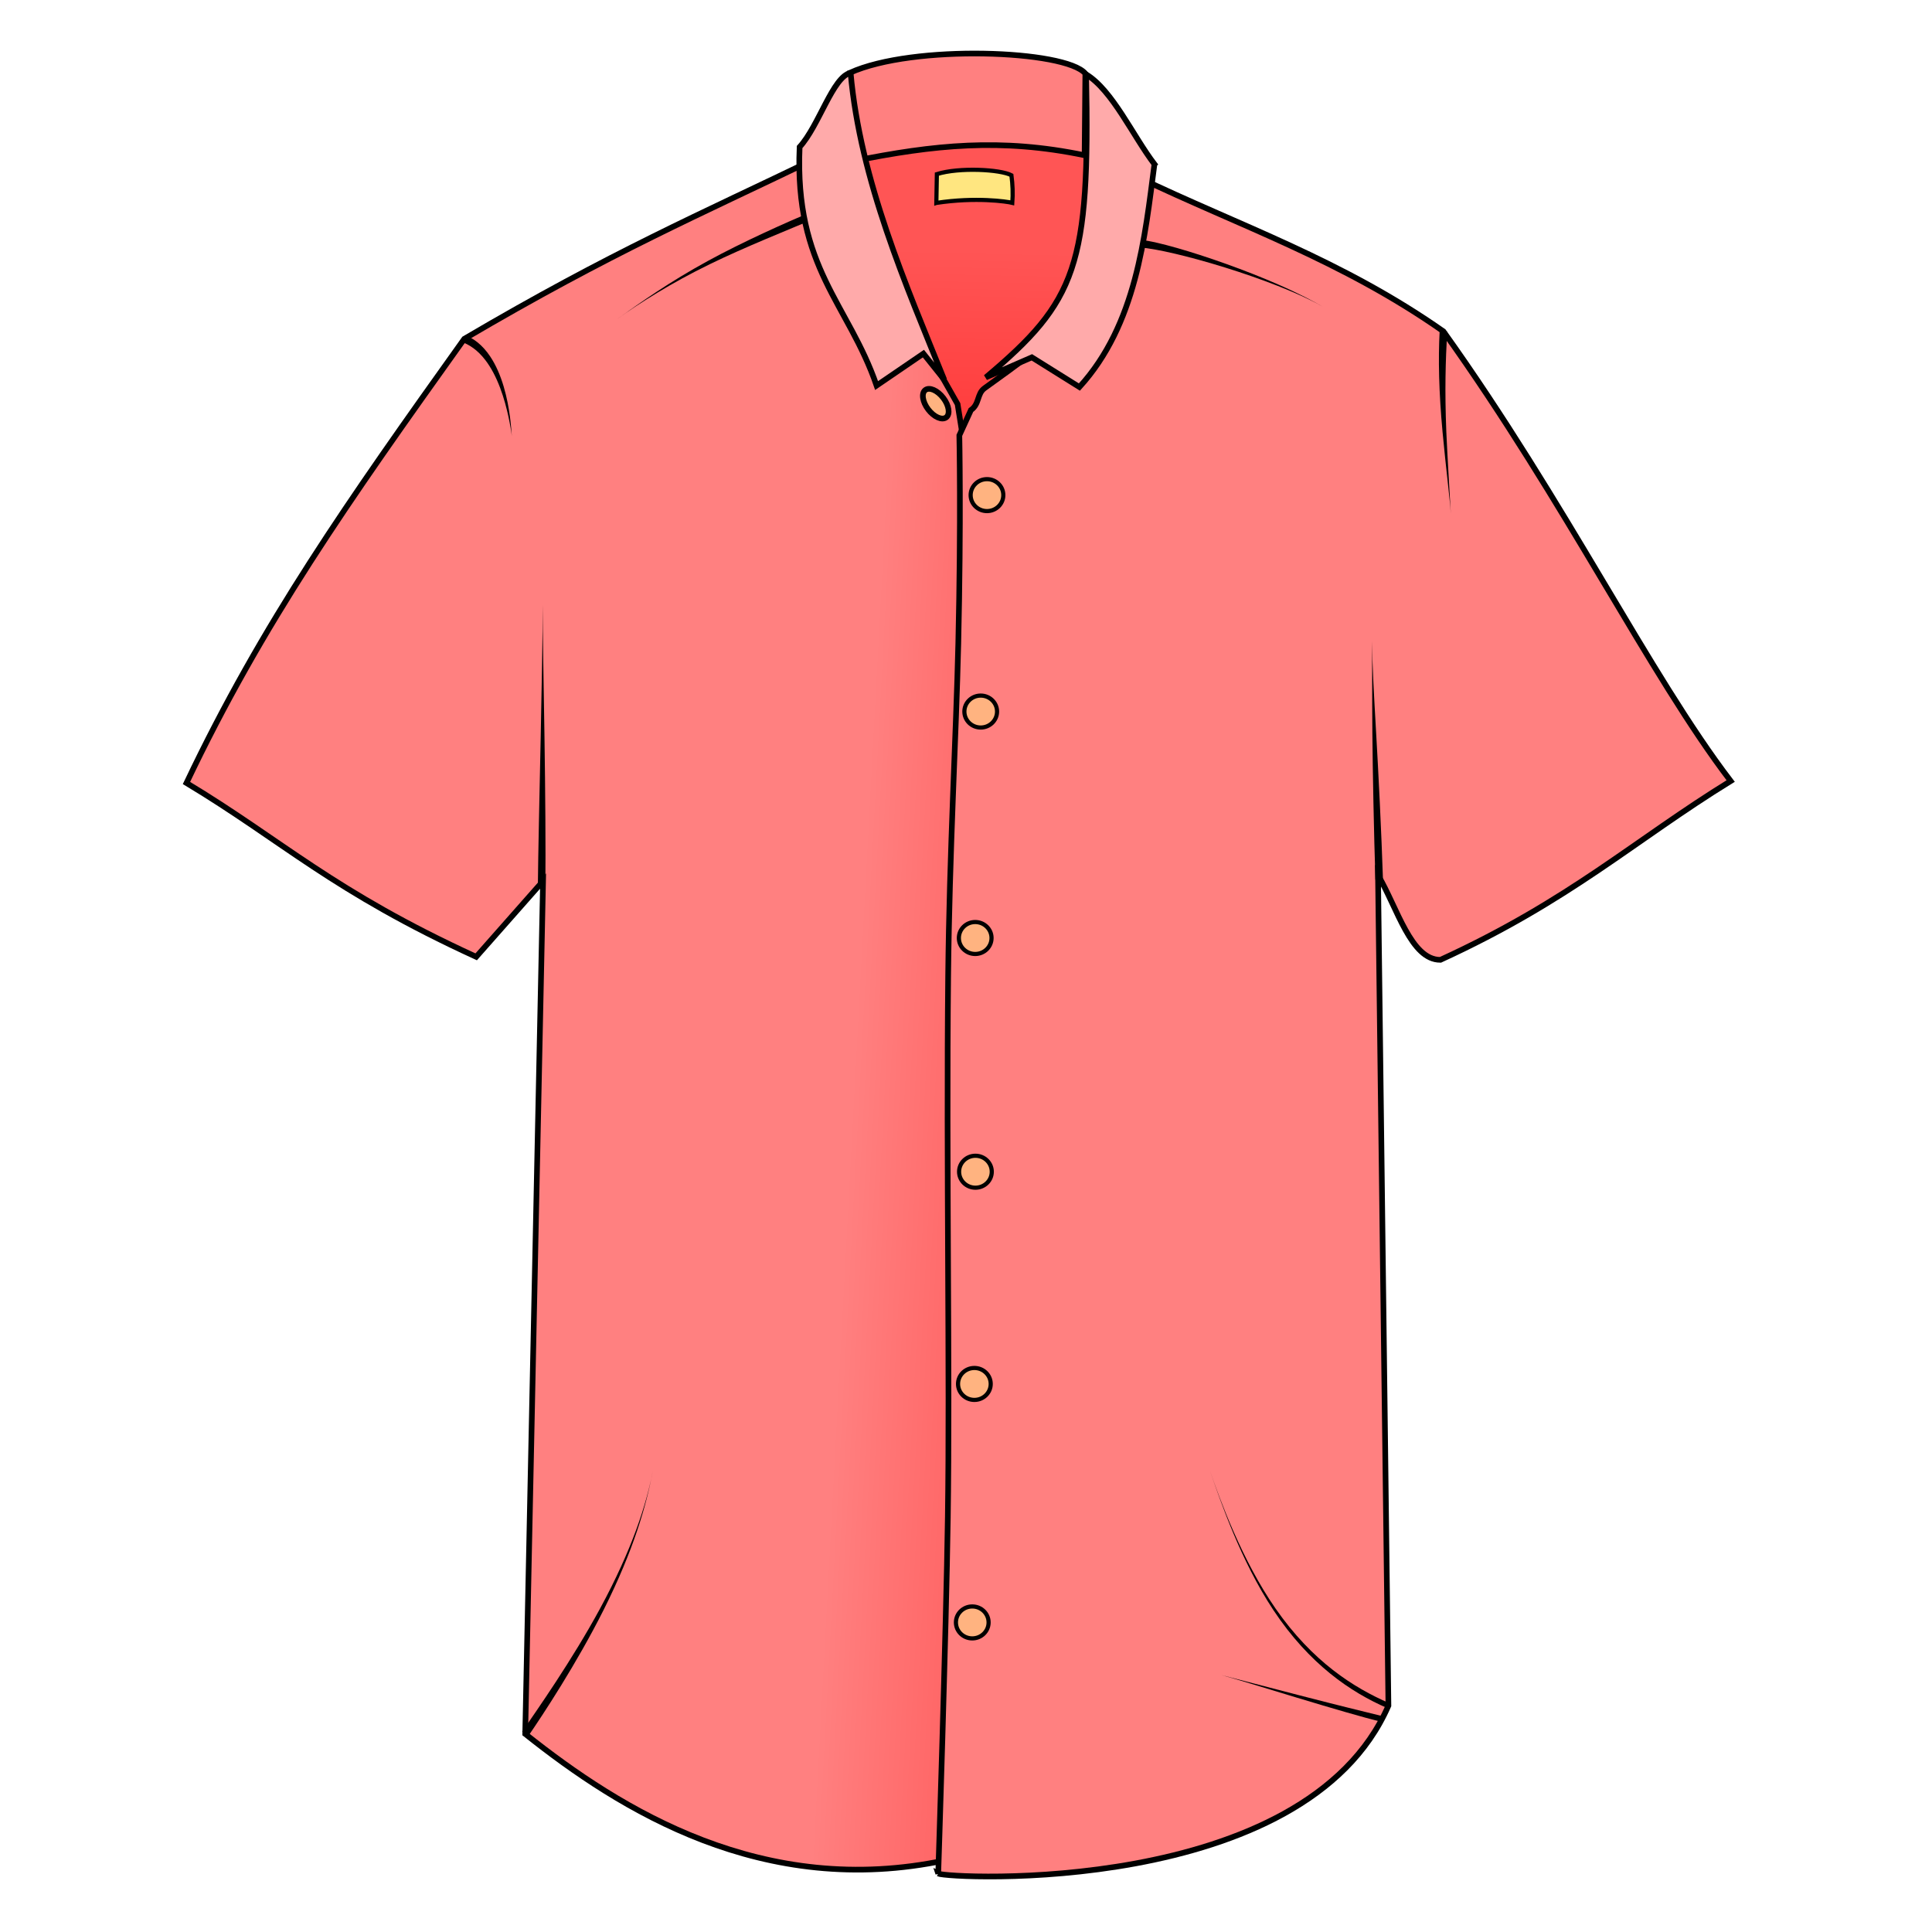 <svg cursor="default" version="1.1" viewBox="0 0 256 256" xmlns="http://www.w3.org/2000/svg" xmlns:xlink="http://www.w3.org/1999/xlink">
 <defs>
  <linearGradient id="linearGradient903" x1="140.94" x2="112.37" y1="155.9" y2="154.37" gradientUnits="userSpaceOnUse">
   <stop stop-color="#f55" offset="0"/>
   <stop stop-color="#ff8080" offset="1"/>
  </linearGradient>
  <linearGradient id="linearGradient911" x1="130.2" x2="131.07" y1="73.638" y2="33.177" gradientUnits="userSpaceOnUse">
   <stop stop-color="#ff2a2a" offset="0"/>
   <stop stop-color="#f55" offset="1"/>
  </linearGradient>
 </defs>
 <g fill-rule="evenodd" stroke="#000">
  <path d="m111.66 19.928s9.14 38.44 14.877 37.993c17.235-1.341 20.423-37.249 20.423-37.249-4.321-4.732-22.866-5.303-35.3-0.744z" fill="url(#linearGradient911)" stroke-width="1.103"/>
  <g stroke-width=".75">
   <path d="m112.61 9.647c8.335-3.806 28.608-3.015 31.205 0.099l-0.098 10.827c-11.099-2.308-19.953-1.383-30.712 0.788z" fill="#ff8080"/>
   <path d="m125.31 246.49c-24.17 5.145-43.05-6.643-55.716-16.735l2.363-113.01-8.86 10.04c-19.019-8.715-25.64-15.363-38.39-23.035 10.066-21.166 21.362-37.22 36.815-58.851 19.589-11.517 31.238-16.486 46.856-24.032l18.507 32.681s12.293 76.456 12.237 83.283c-0.47 57.485-13.811 109.65-13.811 109.65z" fill="url(#linearGradient903)"/>
   <path d="m124.32 248.26c1.288 0.658 48.576 3.166 59.653-22.247l-1.378-110.05c2.569 4.352 4.358 11.232 8.269 11.221 17.225-7.897 25.639-15.794 38.459-23.693-10.727-14.049-21.89-36.979-38.065-59.585-13.519-9.478-27.038-13.987-40.557-20.476-2.289 12.844-2.86 15.622-20.233 27.998-1.036 0.739-0.657 2.101-1.817 2.911l-1.534 3.347s0.238 11.199-0.138 27.556c-0.286 12.405-1.175 27.609-1.345 44.109-0.256 24.883 0.236 52.728-0.042 71.659-0.227 15.488-1.272 47.252-1.272 47.252z" fill="#ff8080"/>
  </g>
 </g>
 <path d="m107.9 28.451-0.195-0.461c-3.605 1.524-9.224 4.026-13.901 6.581-5.091 2.782-8.877 5.467-12.094 7.752 3.139-2.23 7.226-4.821 12.323-7.307 4.686-2.286 10.533-4.613 14.061-6.104l-0.195-0.461z"/>
 <g stroke="#000">
  <path d="m152.97 21.755c-2.861-3.76-5.553-9.775-9.056-11.911 0.531 25.451-1.272 30.046-13.29 40.162l6.103-2.657 6.3 3.937c7.557-8.288 8.682-19.902 9.942-29.53zm-27.858 28.546c-5.079-12.573-11.121-26.355-12.403-40.655-2.367 0.538-4.168 6.988-6.755 9.834-0.692 16.037 6.468 20.755 10.2 31.608l6.202-4.232z" fill="#faa" fill-rule="evenodd" stroke-width=".75"/>
  <ellipse cx="129.22" cy="124.29" rx="2.165" ry="2.117" fill="#ffb380" stroke-width=".551"/>
  <path d="m124.07 26.888c0.023-1.273 0.046-2.545 0.07-3.818 2.944-0.924 8.419-0.628 9.879 0.152 0.162 1.219 0.212 2.438 0.118 3.657-0.691-0.175-4.83-0.792-10.066 0.009z" fill="#ffe680" fill-rule="evenodd" stroke-width=".551"/>
 </g>
 <g fill="#ffb380" stroke="#000">
  <g stroke-width=".551">
   <ellipse cx="129.25" cy="155.26" rx="2.165" ry="2.117"/>
   <ellipse cx="129.11" cy="183.38" rx="2.165" ry="2.117"/>
   <ellipse cx="128.83" cy="214.98" rx="2.165" ry="2.117"/>
   <ellipse cx="129.95" cy="94.285" rx="2.165" ry="2.117"/>
   <ellipse cx="130.78" cy="65.606" rx="2.165" ry="2.117"/>
  </g>
  <ellipse transform="rotate(52.665)" cx="117.73" cy="-66.145" rx="2.281" ry="1.257" stroke-width=".75"/>
 </g>
 <g>
  <path d="m69.591 229.75 0.413 0.282c1.931-2.822 6.41-9.598 9.973-16.699 4.019-8.01 5.69-13.938 6.532-18.489-0.828 4.472-2.774 10.496-6.976 18.258-3.75 6.926-8.443 13.572-10.355 16.366l0.413 0.282z"/>
  <path d="m183.97 226.01c-8e-3 -3e-3 0.109-0.336 0.102-0.339-4.703-2.039-10.153-5.486-15.051-12.526-4.453-6.401-7.347-14.363-8.716-18.318 1.361 3.932 4.098 11.99 8.425 18.516 4.772 7.197 10.263 10.892 15.062 12.973 8e-3 3e-3 0.17-0.309 0.178-0.306z"/>
  <path d="m183.08 227.77 0.093-0.373c-4.566-1.141-4.122-0.986-11.237-2.822-3.479-0.898-9.689-2.514-10.112-2.628 1.897 0.514 5.106 1.516 10.008 2.999 4.887 1.478 8.755 2.599 11.154 3.198l0.093-0.373z"/>
  <path d="m191.26 43.904-0.499-0.027c-0.199 3.679-0.105 8.075 0.384 13.357 0.44 4.744 0.975 8.848 1.099 10.886 0.015 0.246-0.502-8.447-0.6-10.919-0.222-5.579-0.097-9.336 0.115-13.27l-0.499-0.027z"/>
  <path d="m151.28 32.305-0.05 0.497c0.389 0.039 0.988 0.111 1.915 0.28 0.705 0.128 1.572 0.307 2.615 0.553 1.834 0.432 4.077 1.038 6.529 1.8 2.458 0.763 4.864 1.602 7.012 2.446 2.893 1.137 4.823 2.088 6.011 2.774-1.217-0.703-3.05-1.692-5.935-2.956-2.125-0.931-4.49-1.865-6.929-2.737-2.421-0.866-4.66-1.581-6.485-2.102-1.04-0.297-1.916-0.523-2.63-0.687-0.939-0.216-1.575-0.321-2.003-0.364l-0.05 0.497z"/>
  <path d="m61.518 44.901s-0.184 0.465-0.184 0.465c0.847 0.335 1.909 0.959 2.97 2.339 0.789 1.026 1.437 2.289 1.966 3.689 0.517 1.37 0.866 2.73 1.097 3.794 0.131 0.603 0.228 1.134 0.295 1.528 0.087 0.515 0.138 0.881 0.157 1.067-0.021-0.203-0.041-0.541-0.087-1.076-0.035-0.402-0.087-0.934-0.17-1.553-0.146-1.085-0.391-2.482-0.817-3.919-0.433-1.46-1.015-2.839-1.787-3.996-1.052-1.577-2.23-2.397-3.255-2.802 0 0-0.184 0.465-0.184 0.465z"/>
  <path d="m71.764 117.75s0.5 5e-3 0.5 5e-3c0.053-5.416-0.01-12.998-0.118-20.14-0.107-7.101-0.236-13.291-0.236-17.453 0 3.923-0.121 10.591-0.264 17.451-0.137 6.559-0.335 15.298-0.382 20.132 0 0 0.5 5e-3 0.5 5e-3z"/>
  <path d="m182.75 116.54 0.5-0.016c-0.096-2.922-0.252-6.673-0.419-10.184-0.172-3.611-0.332-6.514-0.484-9.201-0.153-2.687-0.27-4.691-0.371-6.82-0.097-2.036-0.163-3.917-0.189-5.363 0.025 1.439 0.03 3.335 0.032 5.367 3e-3 2.081 4e-3 4.191 0.027 6.832 0.023 2.643 0.067 5.648 0.141 9.213 0.071 3.452 0.169 7.327 0.263 10.188l0.5-0.016z"/>
 </g>
</svg>
